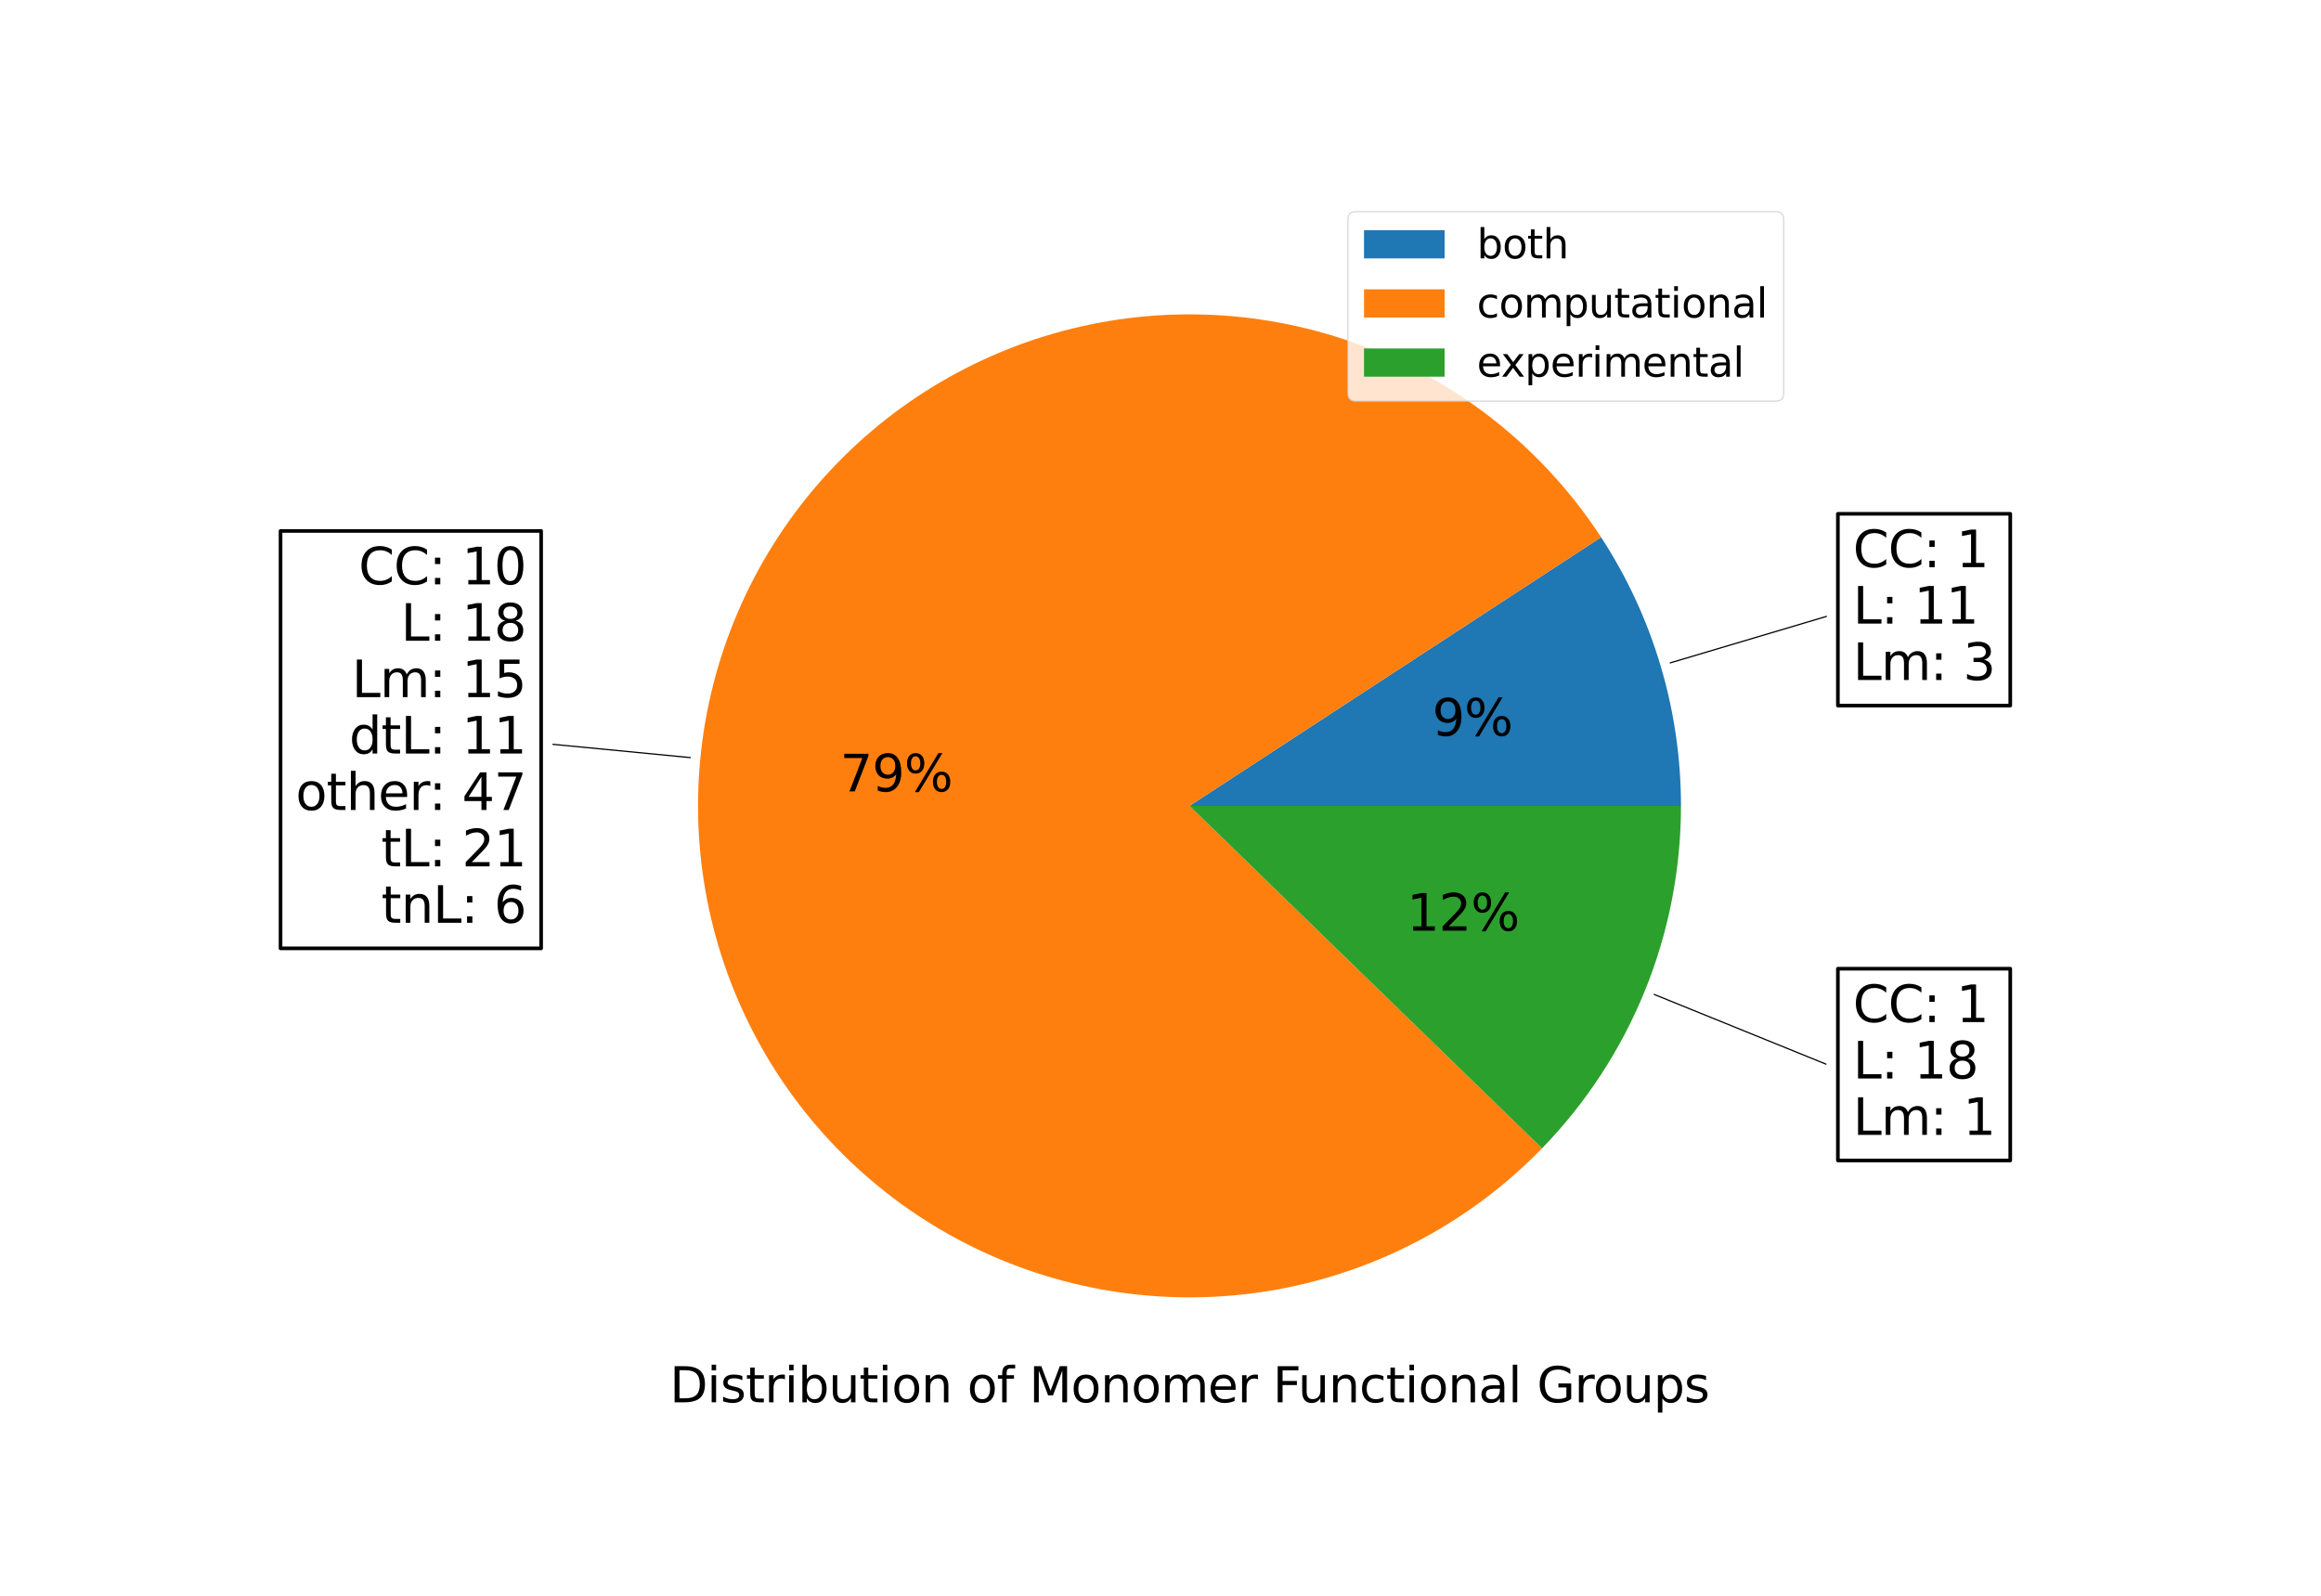 <?xml version="1.0" encoding="utf-8" standalone="no"?>
<!DOCTYPE svg PUBLIC "-//W3C//DTD SVG 1.1//EN"
  "http://www.w3.org/Graphics/SVG/1.1/DTD/svg11.dtd">
<svg xmlns:xlink="http://www.w3.org/1999/xlink" width="460.8pt" height="316.8pt" viewBox="0 0 460.8 316.8" xmlns="http://www.w3.org/2000/svg" version="1.1">
 <defs>
  <style type="text/css">*{stroke-linejoin: round; stroke-linecap: butt}</style>
 </defs>
 <g id="figure_1">
  <g id="patch_1">
   <path d="M 0 316.8
L 460.8 316.8
L 460.8 0
L 0 0
z
" style="fill: #ffffff"/>
  </g>
  <g id="axes_1">
   <g id="patch_2">
    <path d="M 362.606 122.374
L 331.602 131.596
" style="fill: none; stroke: #000000; stroke-width: 0.24; stroke-linecap: round"/>
   </g>
   <g id="text_1">
    <g id="patch_3">
     <path d="M 364.885 140.076
L 399.107 140.076
L 399.107 102.002
L 364.885 102.002
z
" style="fill: #ffffff; stroke: #000000; stroke-width: 0.72; stroke-linejoin: miter"/>
    </g>
    <!-- CC: 1 -->
    <g transform="translate(367.885 112.601) scale(0.1 -0.1)">
     <defs>
      <path id="DejaVuSans-43" d="M 4122 4306
L 4122 3641
Q 3803 3938 3442 4084
Q 3081 4231 2675 4231
Q 1875 4231 1450 3742
Q 1025 3253 1025 2328
Q 1025 1406 1450 917
Q 1875 428 2675 428
Q 3081 428 3442 575
Q 3803 722 4122 1019
L 4122 359
Q 3791 134 3420 21
Q 3050 -91 2638 -91
Q 1578 -91 968 557
Q 359 1206 359 2328
Q 359 3453 968 4101
Q 1578 4750 2638 4750
Q 3056 4750 3426 4639
Q 3797 4528 4122 4306
z
" transform="scale(0.016)"/>
      <path id="DejaVuSans-3a" d="M 750 794
L 1409 794
L 1409 0
L 750 0
L 750 794
z
M 750 3309
L 1409 3309
L 1409 2516
L 750 2516
L 750 3309
z
" transform="scale(0.016)"/>
      <path id="DejaVuSans-20" transform="scale(0.016)"/>
      <path id="DejaVuSans-31" d="M 794 531
L 1825 531
L 1825 4091
L 703 3866
L 703 4441
L 1819 4666
L 2450 4666
L 2450 531
L 3481 531
L 3481 0
L 794 0
L 794 531
z
" transform="scale(0.016)"/>
     </defs>
     <use xlink:href="#DejaVuSans-43"/>
     <use xlink:href="#DejaVuSans-43" transform="translate(69.824 0)"/>
     <use xlink:href="#DejaVuSans-3a" transform="translate(139.648 0)"/>
     <use xlink:href="#DejaVuSans-20" transform="translate(173.34 0)"/>
     <use xlink:href="#DejaVuSans-31" transform="translate(205.127 0)"/>
    </g>
    <!-- L: 11 -->
    <g transform="translate(367.885 123.798) scale(0.1 -0.1)">
     <defs>
      <path id="DejaVuSans-4c" d="M 628 4666
L 1259 4666
L 1259 531
L 3531 531
L 3531 0
L 628 0
L 628 4666
z
" transform="scale(0.016)"/>
     </defs>
     <use xlink:href="#DejaVuSans-4c"/>
     <use xlink:href="#DejaVuSans-3a" transform="translate(55.713 0)"/>
     <use xlink:href="#DejaVuSans-20" transform="translate(89.404 0)"/>
     <use xlink:href="#DejaVuSans-31" transform="translate(121.191 0)"/>
     <use xlink:href="#DejaVuSans-31" transform="translate(184.814 0)"/>
    </g>
    <!-- Lm: 3 -->
    <g transform="translate(367.885 134.996) scale(0.1 -0.1)">
     <defs>
      <path id="DejaVuSans-6d" d="M 3328 2828
Q 3544 3216 3844 3400
Q 4144 3584 4550 3584
Q 5097 3584 5394 3201
Q 5691 2819 5691 2113
L 5691 0
L 5113 0
L 5113 2094
Q 5113 2597 4934 2840
Q 4756 3084 4391 3084
Q 3944 3084 3684 2787
Q 3425 2491 3425 1978
L 3425 0
L 2847 0
L 2847 2094
Q 2847 2600 2669 2842
Q 2491 3084 2119 3084
Q 1678 3084 1418 2786
Q 1159 2488 1159 1978
L 1159 0
L 581 0
L 581 3500
L 1159 3500
L 1159 2956
Q 1356 3278 1631 3431
Q 1906 3584 2284 3584
Q 2666 3584 2933 3390
Q 3200 3197 3328 2828
z
" transform="scale(0.016)"/>
      <path id="DejaVuSans-33" d="M 2597 2516
Q 3050 2419 3304 2112
Q 3559 1806 3559 1356
Q 3559 666 3084 287
Q 2609 -91 1734 -91
Q 1441 -91 1130 -33
Q 819 25 488 141
L 488 750
Q 750 597 1062 519
Q 1375 441 1716 441
Q 2309 441 2620 675
Q 2931 909 2931 1356
Q 2931 1769 2642 2001
Q 2353 2234 1838 2234
L 1294 2234
L 1294 2753
L 1863 2753
Q 2328 2753 2575 2939
Q 2822 3125 2822 3475
Q 2822 3834 2567 4026
Q 2313 4219 1838 4219
Q 1578 4219 1281 4162
Q 984 4106 628 3988
L 628 4550
Q 988 4650 1302 4700
Q 1616 4750 1894 4750
Q 2613 4750 3031 4423
Q 3450 4097 3450 3541
Q 3450 3153 3228 2886
Q 3006 2619 2597 2516
z
" transform="scale(0.016)"/>
     </defs>
     <use xlink:href="#DejaVuSans-4c"/>
     <use xlink:href="#DejaVuSans-6d" transform="translate(55.713 0)"/>
     <use xlink:href="#DejaVuSans-3a" transform="translate(153.125 0)"/>
     <use xlink:href="#DejaVuSans-20" transform="translate(186.816 0)"/>
     <use xlink:href="#DejaVuSans-33" transform="translate(218.604 0)"/>
    </g>
   </g>
   <g id="patch_4">
    <path d="M 109.779 147.767
L 137.049 150.403
" style="fill: none; stroke: #000000; stroke-width: 0.24; stroke-linecap: round"/>
   </g>
   <g id="text_2">
    <g id="patch_5">
     <path d="M 55.697 188.273
L 107.435 188.273
L 107.435 105.408
L 55.697 105.408
z
" style="fill: #ffffff; stroke: #000000; stroke-width: 0.72; stroke-linejoin: miter"/>
    </g>
    <!-- CC: 10 -->
    <g transform="translate(71.197 116.006) scale(0.1 -0.1)">
     <defs>
      <path id="DejaVuSans-30" d="M 2034 4250
Q 1547 4250 1301 3770
Q 1056 3291 1056 2328
Q 1056 1369 1301 889
Q 1547 409 2034 409
Q 2525 409 2770 889
Q 3016 1369 3016 2328
Q 3016 3291 2770 3770
Q 2525 4250 2034 4250
z
M 2034 4750
Q 2819 4750 3233 4129
Q 3647 3509 3647 2328
Q 3647 1150 3233 529
Q 2819 -91 2034 -91
Q 1250 -91 836 529
Q 422 1150 422 2328
Q 422 3509 836 4129
Q 1250 4750 2034 4750
z
" transform="scale(0.016)"/>
     </defs>
     <use xlink:href="#DejaVuSans-43"/>
     <use xlink:href="#DejaVuSans-43" transform="translate(69.824 0)"/>
     <use xlink:href="#DejaVuSans-3a" transform="translate(139.648 0)"/>
     <use xlink:href="#DejaVuSans-20" transform="translate(173.34 0)"/>
     <use xlink:href="#DejaVuSans-31" transform="translate(205.127 0)"/>
     <use xlink:href="#DejaVuSans-30" transform="translate(268.75 0)"/>
    </g>
    <!-- L: 18 -->
    <g transform="translate(79.591 127.204) scale(0.1 -0.1)">
     <defs>
      <path id="DejaVuSans-38" d="M 2034 2216
Q 1584 2216 1326 1975
Q 1069 1734 1069 1313
Q 1069 891 1326 650
Q 1584 409 2034 409
Q 2484 409 2743 651
Q 3003 894 3003 1313
Q 3003 1734 2745 1975
Q 2488 2216 2034 2216
z
M 1403 2484
Q 997 2584 770 2862
Q 544 3141 544 3541
Q 544 4100 942 4425
Q 1341 4750 2034 4750
Q 2731 4750 3128 4425
Q 3525 4100 3525 3541
Q 3525 3141 3298 2862
Q 3072 2584 2669 2484
Q 3125 2378 3379 2068
Q 3634 1759 3634 1313
Q 3634 634 3220 271
Q 2806 -91 2034 -91
Q 1263 -91 848 271
Q 434 634 434 1313
Q 434 1759 690 2068
Q 947 2378 1403 2484
z
M 1172 3481
Q 1172 3119 1398 2916
Q 1625 2713 2034 2713
Q 2441 2713 2670 2916
Q 2900 3119 2900 3481
Q 2900 3844 2670 4047
Q 2441 4250 2034 4250
Q 1625 4250 1398 4047
Q 1172 3844 1172 3481
z
" transform="scale(0.016)"/>
     </defs>
     <use xlink:href="#DejaVuSans-4c"/>
     <use xlink:href="#DejaVuSans-3a" transform="translate(55.713 0)"/>
     <use xlink:href="#DejaVuSans-20" transform="translate(89.404 0)"/>
     <use xlink:href="#DejaVuSans-31" transform="translate(121.191 0)"/>
     <use xlink:href="#DejaVuSans-38" transform="translate(184.814 0)"/>
    </g>
    <!-- Lm: 15 -->
    <g transform="translate(69.85 138.402) scale(0.1 -0.1)">
     <defs>
      <path id="DejaVuSans-35" d="M 691 4666
L 3169 4666
L 3169 4134
L 1269 4134
L 1269 2991
Q 1406 3038 1543 3061
Q 1681 3084 1819 3084
Q 2600 3084 3056 2656
Q 3513 2228 3513 1497
Q 3513 744 3044 326
Q 2575 -91 1722 -91
Q 1428 -91 1123 -41
Q 819 9 494 109
L 494 744
Q 775 591 1075 516
Q 1375 441 1709 441
Q 2250 441 2565 725
Q 2881 1009 2881 1497
Q 2881 1984 2565 2268
Q 2250 2553 1709 2553
Q 1456 2553 1204 2497
Q 953 2441 691 2322
L 691 4666
z
" transform="scale(0.016)"/>
     </defs>
     <use xlink:href="#DejaVuSans-4c"/>
     <use xlink:href="#DejaVuSans-6d" transform="translate(55.713 0)"/>
     <use xlink:href="#DejaVuSans-3a" transform="translate(153.125 0)"/>
     <use xlink:href="#DejaVuSans-20" transform="translate(186.816 0)"/>
     <use xlink:href="#DejaVuSans-31" transform="translate(218.604 0)"/>
     <use xlink:href="#DejaVuSans-35" transform="translate(282.227 0)"/>
    </g>
    <!-- dtL: 11 -->
    <g transform="translate(69.322 149.599) scale(0.1 -0.1)">
     <defs>
      <path id="DejaVuSans-64" d="M 2906 2969
L 2906 4863
L 3481 4863
L 3481 0
L 2906 0
L 2906 525
Q 2725 213 2448 61
Q 2172 -91 1784 -91
Q 1150 -91 751 415
Q 353 922 353 1747
Q 353 2572 751 3078
Q 1150 3584 1784 3584
Q 2172 3584 2448 3432
Q 2725 3281 2906 2969
z
M 947 1747
Q 947 1113 1208 752
Q 1469 391 1925 391
Q 2381 391 2643 752
Q 2906 1113 2906 1747
Q 2906 2381 2643 2742
Q 2381 3103 1925 3103
Q 1469 3103 1208 2742
Q 947 2381 947 1747
z
" transform="scale(0.016)"/>
      <path id="DejaVuSans-74" d="M 1172 4494
L 1172 3500
L 2356 3500
L 2356 3053
L 1172 3053
L 1172 1153
Q 1172 725 1289 603
Q 1406 481 1766 481
L 2356 481
L 2356 0
L 1766 0
Q 1100 0 847 248
Q 594 497 594 1153
L 594 3053
L 172 3053
L 172 3500
L 594 3500
L 594 4494
L 1172 4494
z
" transform="scale(0.016)"/>
     </defs>
     <use xlink:href="#DejaVuSans-64"/>
     <use xlink:href="#DejaVuSans-74" transform="translate(63.477 0)"/>
     <use xlink:href="#DejaVuSans-4c" transform="translate(102.686 0)"/>
     <use xlink:href="#DejaVuSans-3a" transform="translate(158.398 0)"/>
     <use xlink:href="#DejaVuSans-20" transform="translate(192.09 0)"/>
     <use xlink:href="#DejaVuSans-31" transform="translate(223.877 0)"/>
     <use xlink:href="#DejaVuSans-31" transform="translate(287.5 0)"/>
    </g>
    <!-- other: 47 -->
    <g transform="translate(58.697 160.797) scale(0.1 -0.1)">
     <defs>
      <path id="DejaVuSans-6f" d="M 1959 3097
Q 1497 3097 1228 2736
Q 959 2375 959 1747
Q 959 1119 1226 758
Q 1494 397 1959 397
Q 2419 397 2687 759
Q 2956 1122 2956 1747
Q 2956 2369 2687 2733
Q 2419 3097 1959 3097
z
M 1959 3584
Q 2709 3584 3137 3096
Q 3566 2609 3566 1747
Q 3566 888 3137 398
Q 2709 -91 1959 -91
Q 1206 -91 779 398
Q 353 888 353 1747
Q 353 2609 779 3096
Q 1206 3584 1959 3584
z
" transform="scale(0.016)"/>
      <path id="DejaVuSans-68" d="M 3513 2113
L 3513 0
L 2938 0
L 2938 2094
Q 2938 2591 2744 2837
Q 2550 3084 2163 3084
Q 1697 3084 1428 2787
Q 1159 2491 1159 1978
L 1159 0
L 581 0
L 581 4863
L 1159 4863
L 1159 2956
Q 1366 3272 1645 3428
Q 1925 3584 2291 3584
Q 2894 3584 3203 3211
Q 3513 2838 3513 2113
z
" transform="scale(0.016)"/>
      <path id="DejaVuSans-65" d="M 3597 1894
L 3597 1613
L 953 1613
Q 991 1019 1311 708
Q 1631 397 2203 397
Q 2534 397 2845 478
Q 3156 559 3463 722
L 3463 178
Q 3153 47 2828 -22
Q 2503 -91 2169 -91
Q 1331 -91 842 396
Q 353 884 353 1716
Q 353 2575 817 3079
Q 1281 3584 2069 3584
Q 2775 3584 3186 3129
Q 3597 2675 3597 1894
z
M 3022 2063
Q 3016 2534 2758 2815
Q 2500 3097 2075 3097
Q 1594 3097 1305 2825
Q 1016 2553 972 2059
L 3022 2063
z
" transform="scale(0.016)"/>
      <path id="DejaVuSans-72" d="M 2631 2963
Q 2534 3019 2420 3045
Q 2306 3072 2169 3072
Q 1681 3072 1420 2755
Q 1159 2438 1159 1844
L 1159 0
L 581 0
L 581 3500
L 1159 3500
L 1159 2956
Q 1341 3275 1631 3429
Q 1922 3584 2338 3584
Q 2397 3584 2469 3576
Q 2541 3569 2628 3553
L 2631 2963
z
" transform="scale(0.016)"/>
      <path id="DejaVuSans-34" d="M 2419 4116
L 825 1625
L 2419 1625
L 2419 4116
z
M 2253 4666
L 3047 4666
L 3047 1625
L 3713 1625
L 3713 1100
L 3047 1100
L 3047 0
L 2419 0
L 2419 1100
L 313 1100
L 313 1709
L 2253 4666
z
" transform="scale(0.016)"/>
      <path id="DejaVuSans-37" d="M 525 4666
L 3525 4666
L 3525 4397
L 1831 0
L 1172 0
L 2766 4134
L 525 4134
L 525 4666
z
" transform="scale(0.016)"/>
     </defs>
     <use xlink:href="#DejaVuSans-6f"/>
     <use xlink:href="#DejaVuSans-74" transform="translate(61.182 0)"/>
     <use xlink:href="#DejaVuSans-68" transform="translate(100.391 0)"/>
     <use xlink:href="#DejaVuSans-65" transform="translate(163.77 0)"/>
     <use xlink:href="#DejaVuSans-72" transform="translate(225.293 0)"/>
     <use xlink:href="#DejaVuSans-3a" transform="translate(264.656 0)"/>
     <use xlink:href="#DejaVuSans-20" transform="translate(298.348 0)"/>
     <use xlink:href="#DejaVuSans-34" transform="translate(330.135 0)"/>
     <use xlink:href="#DejaVuSans-37" transform="translate(393.758 0)"/>
    </g>
    <!-- tL: 21 -->
    <g transform="translate(75.67 171.995) scale(0.1 -0.1)">
     <defs>
      <path id="DejaVuSans-32" d="M 1228 531
L 3431 531
L 3431 0
L 469 0
L 469 531
Q 828 903 1448 1529
Q 2069 2156 2228 2338
Q 2531 2678 2651 2914
Q 2772 3150 2772 3378
Q 2772 3750 2511 3984
Q 2250 4219 1831 4219
Q 1534 4219 1204 4116
Q 875 4013 500 3803
L 500 4441
Q 881 4594 1212 4672
Q 1544 4750 1819 4750
Q 2544 4750 2975 4387
Q 3406 4025 3406 3419
Q 3406 3131 3298 2873
Q 3191 2616 2906 2266
Q 2828 2175 2409 1742
Q 1991 1309 1228 531
z
" transform="scale(0.016)"/>
     </defs>
     <use xlink:href="#DejaVuSans-74"/>
     <use xlink:href="#DejaVuSans-4c" transform="translate(39.209 0)"/>
     <use xlink:href="#DejaVuSans-3a" transform="translate(94.922 0)"/>
     <use xlink:href="#DejaVuSans-20" transform="translate(128.613 0)"/>
     <use xlink:href="#DejaVuSans-32" transform="translate(160.4 0)"/>
     <use xlink:href="#DejaVuSans-31" transform="translate(224.023 0)"/>
    </g>
    <!-- tnL: 6 -->
    <g transform="translate(75.695 183.193) scale(0.1 -0.1)">
     <defs>
      <path id="DejaVuSans-6e" d="M 3513 2113
L 3513 0
L 2938 0
L 2938 2094
Q 2938 2591 2744 2837
Q 2550 3084 2163 3084
Q 1697 3084 1428 2787
Q 1159 2491 1159 1978
L 1159 0
L 581 0
L 581 3500
L 1159 3500
L 1159 2956
Q 1366 3272 1645 3428
Q 1925 3584 2291 3584
Q 2894 3584 3203 3211
Q 3513 2838 3513 2113
z
" transform="scale(0.016)"/>
      <path id="DejaVuSans-36" d="M 2113 2584
Q 1688 2584 1439 2293
Q 1191 2003 1191 1497
Q 1191 994 1439 701
Q 1688 409 2113 409
Q 2538 409 2786 701
Q 3034 994 3034 1497
Q 3034 2003 2786 2293
Q 2538 2584 2113 2584
z
M 3366 4563
L 3366 3988
Q 3128 4100 2886 4159
Q 2644 4219 2406 4219
Q 1781 4219 1451 3797
Q 1122 3375 1075 2522
Q 1259 2794 1537 2939
Q 1816 3084 2150 3084
Q 2853 3084 3261 2657
Q 3669 2231 3669 1497
Q 3669 778 3244 343
Q 2819 -91 2113 -91
Q 1303 -91 875 529
Q 447 1150 447 2328
Q 447 3434 972 4092
Q 1497 4750 2381 4750
Q 2619 4750 2861 4703
Q 3103 4656 3366 4563
z
" transform="scale(0.016)"/>
     </defs>
     <use xlink:href="#DejaVuSans-74"/>
     <use xlink:href="#DejaVuSans-6e" transform="translate(39.209 0)"/>
     <use xlink:href="#DejaVuSans-4c" transform="translate(102.588 0)"/>
     <use xlink:href="#DejaVuSans-3a" transform="translate(158.301 0)"/>
     <use xlink:href="#DejaVuSans-20" transform="translate(191.992 0)"/>
     <use xlink:href="#DejaVuSans-36" transform="translate(223.779 0)"/>
    </g>
   </g>
   <g id="patch_6">
    <path d="M 362.524 211.259
L 328.431 197.425
" style="fill: none; stroke: #000000; stroke-width: 0.24; stroke-linecap: round"/>
   </g>
   <g id="text_3">
    <g id="patch_7">
     <path d="M 364.885 230.383
L 399.107 230.383
L 399.107 192.31
L 364.885 192.31
z
" style="fill: #ffffff; stroke: #000000; stroke-width: 0.72; stroke-linejoin: miter"/>
    </g>
    <!-- CC: 1 -->
    <g transform="translate(367.885 202.908) scale(0.1 -0.1)">
     <use xlink:href="#DejaVuSans-43"/>
     <use xlink:href="#DejaVuSans-43" transform="translate(69.824 0)"/>
     <use xlink:href="#DejaVuSans-3a" transform="translate(139.648 0)"/>
     <use xlink:href="#DejaVuSans-20" transform="translate(173.34 0)"/>
     <use xlink:href="#DejaVuSans-31" transform="translate(205.127 0)"/>
    </g>
    <!-- L: 18 -->
    <g transform="translate(367.885 214.106) scale(0.1 -0.1)">
     <use xlink:href="#DejaVuSans-4c"/>
     <use xlink:href="#DejaVuSans-3a" transform="translate(55.713 0)"/>
     <use xlink:href="#DejaVuSans-20" transform="translate(89.404 0)"/>
     <use xlink:href="#DejaVuSans-31" transform="translate(121.191 0)"/>
     <use xlink:href="#DejaVuSans-38" transform="translate(184.814 0)"/>
    </g>
    <!-- Lm: 1 -->
    <g transform="translate(367.885 225.304) scale(0.1 -0.1)">
     <use xlink:href="#DejaVuSans-4c"/>
     <use xlink:href="#DejaVuSans-6d" transform="translate(55.713 0)"/>
     <use xlink:href="#DejaVuSans-3a" transform="translate(153.125 0)"/>
     <use xlink:href="#DejaVuSans-20" transform="translate(186.816 0)"/>
     <use xlink:href="#DejaVuSans-31" transform="translate(218.604 0)"/>
    </g>
   </g>
   <g id="patch_8">
    <path d="M 333.734 159.984
C 333.734 150.565 332.37 141.195 329.685 132.166
C 327 123.138 323.021 114.546 317.873 106.657
L 236.16 159.984
z
" style="fill: #1f77b4"/>
   </g>
   <g id="patch_9">
    <path d="M 317.873 106.657
C 312.381 98.241 305.621 90.724 297.833 84.372
C 290.045 78.02 281.323 72.909 271.975 69.22
C 262.626 65.531 252.764 63.309 242.737 62.632
C 232.71 61.954 222.639 62.83 212.879 65.228
C 203.12 67.625 193.789 71.517 185.218 76.764
C 176.646 82.01 168.937 88.55 162.362 96.151
C 155.788 103.752 150.427 112.323 146.469 121.561
C 142.512 130.798 140.005 140.592 139.038 150.596
C 138.071 160.599 138.656 170.691 140.77 180.516
C 142.885 190.341 146.505 199.78 151.502 208.5
C 156.499 217.219 162.813 225.114 170.22 231.906
C 177.628 238.697 186.041 244.304 195.16 248.527
C 204.28 252.749 213.997 255.538 223.968 256.794
C 233.939 258.049 244.044 257.757 253.926 255.927
C 263.808 254.098 273.348 250.752 282.208 246.009
C 291.068 241.266 299.143 235.183 306.146 227.975
L 236.16 159.984
z
" style="fill: #ff7f0e"/>
   </g>
   <g id="patch_10">
    <path d="M 306.146 227.975
C 314.909 218.955 321.846 208.325 326.575 196.672
C 331.303 185.018 333.734 172.56 333.734 159.984
L 236.16 159.984
z
" style="fill: #2ca02c"/>
   </g>
   <g id="matplotlib.axis_1"/>
   <g id="matplotlib.axis_2"/>
   <g id="text_4">
    <!-- 9% -->
    <g transform="translate(284.343 146.053) scale(0.1 -0.1)">
     <defs>
      <path id="DejaVuSans-39" d="M 703 97
L 703 672
Q 941 559 1184 500
Q 1428 441 1663 441
Q 2288 441 2617 861
Q 2947 1281 2994 2138
Q 2813 1869 2534 1725
Q 2256 1581 1919 1581
Q 1219 1581 811 2004
Q 403 2428 403 3163
Q 403 3881 828 4315
Q 1253 4750 1959 4750
Q 2769 4750 3195 4129
Q 3622 3509 3622 2328
Q 3622 1225 3098 567
Q 2575 -91 1691 -91
Q 1453 -91 1209 -44
Q 966 3 703 97
z
M 1959 2075
Q 2384 2075 2632 2365
Q 2881 2656 2881 3163
Q 2881 3666 2632 3958
Q 2384 4250 1959 4250
Q 1534 4250 1286 3958
Q 1038 3666 1038 3163
Q 1038 2656 1286 2365
Q 1534 2075 1959 2075
z
" transform="scale(0.016)"/>
      <path id="DejaVuSans-25" d="M 4653 2053
Q 4381 2053 4226 1822
Q 4072 1591 4072 1178
Q 4072 772 4226 539
Q 4381 306 4653 306
Q 4919 306 5073 539
Q 5228 772 5228 1178
Q 5228 1588 5073 1820
Q 4919 2053 4653 2053
z
M 4653 2450
Q 5147 2450 5437 2106
Q 5728 1763 5728 1178
Q 5728 594 5436 251
Q 5144 -91 4653 -91
Q 4153 -91 3862 251
Q 3572 594 3572 1178
Q 3572 1766 3864 2108
Q 4156 2450 4653 2450
z
M 1428 4353
Q 1159 4353 1004 4120
Q 850 3888 850 3481
Q 850 3069 1003 2837
Q 1156 2606 1428 2606
Q 1700 2606 1854 2837
Q 2009 3069 2009 3481
Q 2009 3884 1853 4118
Q 1697 4353 1428 4353
z
M 4250 4750
L 4750 4750
L 1831 -91
L 1331 -91
L 4250 4750
z
M 1428 4750
Q 1922 4750 2215 4408
Q 2509 4066 2509 3481
Q 2509 2891 2217 2550
Q 1925 2209 1428 2209
Q 931 2209 642 2551
Q 353 2894 353 3481
Q 353 4063 643 4406
Q 934 4750 1428 4750
z
" transform="scale(0.016)"/>
     </defs>
     <use xlink:href="#DejaVuSans-39"/>
     <use xlink:href="#DejaVuSans-25" transform="translate(63.623 0)"/>
    </g>
   </g>
   <g id="text_5">
    <!-- 79% -->
    <g transform="translate(166.774 157.11) scale(0.1 -0.1)">
     <use xlink:href="#DejaVuSans-37"/>
     <use xlink:href="#DejaVuSans-39" transform="translate(63.623 0)"/>
     <use xlink:href="#DejaVuSans-25" transform="translate(127.246 0)"/>
    </g>
   </g>
   <g id="text_6">
    <!-- 12% -->
    <g transform="translate(279.295 184.756) scale(0.1 -0.1)">
     <use xlink:href="#DejaVuSans-31"/>
     <use xlink:href="#DejaVuSans-32" transform="translate(63.623 0)"/>
     <use xlink:href="#DejaVuSans-25" transform="translate(127.246 0)"/>
    </g>
   </g>
   <g id="text_7">
    <!-- Distribution of Monomer Functional Groups -->
    <g transform="translate(132.969 278.391) scale(0.096 -0.096)">
     <defs>
      <path id="DejaVuSans-44" d="M 1259 4147
L 1259 519
L 2022 519
Q 2988 519 3436 956
Q 3884 1394 3884 2338
Q 3884 3275 3436 3711
Q 2988 4147 2022 4147
L 1259 4147
z
M 628 4666
L 1925 4666
Q 3281 4666 3915 4102
Q 4550 3538 4550 2338
Q 4550 1131 3912 565
Q 3275 0 1925 0
L 628 0
L 628 4666
z
" transform="scale(0.016)"/>
      <path id="DejaVuSans-69" d="M 603 3500
L 1178 3500
L 1178 0
L 603 0
L 603 3500
z
M 603 4863
L 1178 4863
L 1178 4134
L 603 4134
L 603 4863
z
" transform="scale(0.016)"/>
      <path id="DejaVuSans-73" d="M 2834 3397
L 2834 2853
Q 2591 2978 2328 3040
Q 2066 3103 1784 3103
Q 1356 3103 1142 2972
Q 928 2841 928 2578
Q 928 2378 1081 2264
Q 1234 2150 1697 2047
L 1894 2003
Q 2506 1872 2764 1633
Q 3022 1394 3022 966
Q 3022 478 2636 193
Q 2250 -91 1575 -91
Q 1294 -91 989 -36
Q 684 19 347 128
L 347 722
Q 666 556 975 473
Q 1284 391 1588 391
Q 1994 391 2212 530
Q 2431 669 2431 922
Q 2431 1156 2273 1281
Q 2116 1406 1581 1522
L 1381 1569
Q 847 1681 609 1914
Q 372 2147 372 2553
Q 372 3047 722 3315
Q 1072 3584 1716 3584
Q 2034 3584 2315 3537
Q 2597 3491 2834 3397
z
" transform="scale(0.016)"/>
      <path id="DejaVuSans-62" d="M 3116 1747
Q 3116 2381 2855 2742
Q 2594 3103 2138 3103
Q 1681 3103 1420 2742
Q 1159 2381 1159 1747
Q 1159 1113 1420 752
Q 1681 391 2138 391
Q 2594 391 2855 752
Q 3116 1113 3116 1747
z
M 1159 2969
Q 1341 3281 1617 3432
Q 1894 3584 2278 3584
Q 2916 3584 3314 3078
Q 3713 2572 3713 1747
Q 3713 922 3314 415
Q 2916 -91 2278 -91
Q 1894 -91 1617 61
Q 1341 213 1159 525
L 1159 0
L 581 0
L 581 4863
L 1159 4863
L 1159 2969
z
" transform="scale(0.016)"/>
      <path id="DejaVuSans-75" d="M 544 1381
L 544 3500
L 1119 3500
L 1119 1403
Q 1119 906 1312 657
Q 1506 409 1894 409
Q 2359 409 2629 706
Q 2900 1003 2900 1516
L 2900 3500
L 3475 3500
L 3475 0
L 2900 0
L 2900 538
Q 2691 219 2414 64
Q 2138 -91 1772 -91
Q 1169 -91 856 284
Q 544 659 544 1381
z
M 1991 3584
L 1991 3584
z
" transform="scale(0.016)"/>
      <path id="DejaVuSans-66" d="M 2375 4863
L 2375 4384
L 1825 4384
Q 1516 4384 1395 4259
Q 1275 4134 1275 3809
L 1275 3500
L 2222 3500
L 2222 3053
L 1275 3053
L 1275 0
L 697 0
L 697 3053
L 147 3053
L 147 3500
L 697 3500
L 697 3744
Q 697 4328 969 4595
Q 1241 4863 1831 4863
L 2375 4863
z
" transform="scale(0.016)"/>
      <path id="DejaVuSans-4d" d="M 628 4666
L 1569 4666
L 2759 1491
L 3956 4666
L 4897 4666
L 4897 0
L 4281 0
L 4281 4097
L 3078 897
L 2444 897
L 1241 4097
L 1241 0
L 628 0
L 628 4666
z
" transform="scale(0.016)"/>
      <path id="DejaVuSans-46" d="M 628 4666
L 3309 4666
L 3309 4134
L 1259 4134
L 1259 2759
L 3109 2759
L 3109 2228
L 1259 2228
L 1259 0
L 628 0
L 628 4666
z
" transform="scale(0.016)"/>
      <path id="DejaVuSans-63" d="M 3122 3366
L 3122 2828
Q 2878 2963 2633 3030
Q 2388 3097 2138 3097
Q 1578 3097 1268 2742
Q 959 2388 959 1747
Q 959 1106 1268 751
Q 1578 397 2138 397
Q 2388 397 2633 464
Q 2878 531 3122 666
L 3122 134
Q 2881 22 2623 -34
Q 2366 -91 2075 -91
Q 1284 -91 818 406
Q 353 903 353 1747
Q 353 2603 823 3093
Q 1294 3584 2113 3584
Q 2378 3584 2631 3529
Q 2884 3475 3122 3366
z
" transform="scale(0.016)"/>
      <path id="DejaVuSans-61" d="M 2194 1759
Q 1497 1759 1228 1600
Q 959 1441 959 1056
Q 959 750 1161 570
Q 1363 391 1709 391
Q 2188 391 2477 730
Q 2766 1069 2766 1631
L 2766 1759
L 2194 1759
z
M 3341 1997
L 3341 0
L 2766 0
L 2766 531
Q 2569 213 2275 61
Q 1981 -91 1556 -91
Q 1019 -91 701 211
Q 384 513 384 1019
Q 384 1609 779 1909
Q 1175 2209 1959 2209
L 2766 2209
L 2766 2266
Q 2766 2663 2505 2880
Q 2244 3097 1772 3097
Q 1472 3097 1187 3025
Q 903 2953 641 2809
L 641 3341
Q 956 3463 1253 3523
Q 1550 3584 1831 3584
Q 2591 3584 2966 3190
Q 3341 2797 3341 1997
z
" transform="scale(0.016)"/>
      <path id="DejaVuSans-6c" d="M 603 4863
L 1178 4863
L 1178 0
L 603 0
L 603 4863
z
" transform="scale(0.016)"/>
      <path id="DejaVuSans-47" d="M 3809 666
L 3809 1919
L 2778 1919
L 2778 2438
L 4434 2438
L 4434 434
Q 4069 175 3628 42
Q 3188 -91 2688 -91
Q 1594 -91 976 548
Q 359 1188 359 2328
Q 359 3472 976 4111
Q 1594 4750 2688 4750
Q 3144 4750 3555 4637
Q 3966 4525 4313 4306
L 4313 3634
Q 3963 3931 3569 4081
Q 3175 4231 2741 4231
Q 1884 4231 1454 3753
Q 1025 3275 1025 2328
Q 1025 1384 1454 906
Q 1884 428 2741 428
Q 3075 428 3337 486
Q 3600 544 3809 666
z
" transform="scale(0.016)"/>
      <path id="DejaVuSans-70" d="M 1159 525
L 1159 -1331
L 581 -1331
L 581 3500
L 1159 3500
L 1159 2969
Q 1341 3281 1617 3432
Q 1894 3584 2278 3584
Q 2916 3584 3314 3078
Q 3713 2572 3713 1747
Q 3713 922 3314 415
Q 2916 -91 2278 -91
Q 1894 -91 1617 61
Q 1341 213 1159 525
z
M 3116 1747
Q 3116 2381 2855 2742
Q 2594 3103 2138 3103
Q 1681 3103 1420 2742
Q 1159 2381 1159 1747
Q 1159 1113 1420 752
Q 1681 391 2138 391
Q 2594 391 2855 752
Q 3116 1113 3116 1747
z
" transform="scale(0.016)"/>
     </defs>
     <use xlink:href="#DejaVuSans-44"/>
     <use xlink:href="#DejaVuSans-69" transform="translate(77.002 0)"/>
     <use xlink:href="#DejaVuSans-73" transform="translate(104.785 0)"/>
     <use xlink:href="#DejaVuSans-74" transform="translate(156.885 0)"/>
     <use xlink:href="#DejaVuSans-72" transform="translate(196.094 0)"/>
     <use xlink:href="#DejaVuSans-69" transform="translate(237.207 0)"/>
     <use xlink:href="#DejaVuSans-62" transform="translate(264.99 0)"/>
     <use xlink:href="#DejaVuSans-75" transform="translate(328.467 0)"/>
     <use xlink:href="#DejaVuSans-74" transform="translate(391.846 0)"/>
     <use xlink:href="#DejaVuSans-69" transform="translate(431.055 0)"/>
     <use xlink:href="#DejaVuSans-6f" transform="translate(458.838 0)"/>
     <use xlink:href="#DejaVuSans-6e" transform="translate(520.02 0)"/>
     <use xlink:href="#DejaVuSans-20" transform="translate(583.398 0)"/>
     <use xlink:href="#DejaVuSans-6f" transform="translate(615.186 0)"/>
     <use xlink:href="#DejaVuSans-66" transform="translate(676.367 0)"/>
     <use xlink:href="#DejaVuSans-20" transform="translate(711.572 0)"/>
     <use xlink:href="#DejaVuSans-4d" transform="translate(743.359 0)"/>
     <use xlink:href="#DejaVuSans-6f" transform="translate(829.639 0)"/>
     <use xlink:href="#DejaVuSans-6e" transform="translate(890.82 0)"/>
     <use xlink:href="#DejaVuSans-6f" transform="translate(954.199 0)"/>
     <use xlink:href="#DejaVuSans-6d" transform="translate(1015.381 0)"/>
     <use xlink:href="#DejaVuSans-65" transform="translate(1112.793 0)"/>
     <use xlink:href="#DejaVuSans-72" transform="translate(1174.316 0)"/>
     <use xlink:href="#DejaVuSans-20" transform="translate(1215.43 0)"/>
     <use xlink:href="#DejaVuSans-46" transform="translate(1247.217 0)"/>
     <use xlink:href="#DejaVuSans-75" transform="translate(1299.236 0)"/>
     <use xlink:href="#DejaVuSans-6e" transform="translate(1362.615 0)"/>
     <use xlink:href="#DejaVuSans-63" transform="translate(1425.994 0)"/>
     <use xlink:href="#DejaVuSans-74" transform="translate(1480.975 0)"/>
     <use xlink:href="#DejaVuSans-69" transform="translate(1520.184 0)"/>
     <use xlink:href="#DejaVuSans-6f" transform="translate(1547.967 0)"/>
     <use xlink:href="#DejaVuSans-6e" transform="translate(1609.148 0)"/>
     <use xlink:href="#DejaVuSans-61" transform="translate(1672.527 0)"/>
     <use xlink:href="#DejaVuSans-6c" transform="translate(1733.807 0)"/>
     <use xlink:href="#DejaVuSans-20" transform="translate(1761.59 0)"/>
     <use xlink:href="#DejaVuSans-47" transform="translate(1793.377 0)"/>
     <use xlink:href="#DejaVuSans-72" transform="translate(1870.867 0)"/>
     <use xlink:href="#DejaVuSans-6f" transform="translate(1909.73 0)"/>
     <use xlink:href="#DejaVuSans-75" transform="translate(1970.912 0)"/>
     <use xlink:href="#DejaVuSans-70" transform="translate(2034.291 0)"/>
     <use xlink:href="#DejaVuSans-73" transform="translate(2097.768 0)"/>
    </g>
   </g>
   <g id="legend_1">
    <g id="patch_11">
     <path d="M 269.205 79.644
L 352.528 79.644
Q 354.128 79.644 354.128 78.043
L 354.128 43.616
Q 354.128 42.016 352.528 42.016
L 269.205 42.016
Q 267.606 42.016 267.606 43.616
L 267.606 78.043
Q 267.606 79.644 269.205 79.644
z
" style="fill: #ffffff; opacity: 0.8; stroke: #cccccc; stroke-width: 0.24; stroke-linejoin: miter"/>
    </g>
    <g id="patch_12">
     <path d="M 270.805 51.295
L 286.805 51.295
L 286.805 45.695
L 270.805 45.695
z
" style="fill: #1f77b4"/>
    </g>
    <g id="text_8">
     <!-- both -->
     <g transform="translate(293.205 51.295) scale(0.08 -0.08)">
      <use xlink:href="#DejaVuSans-62"/>
      <use xlink:href="#DejaVuSans-6f" transform="translate(63.477 0)"/>
      <use xlink:href="#DejaVuSans-74" transform="translate(124.658 0)"/>
      <use xlink:href="#DejaVuSans-68" transform="translate(163.867 0)"/>
     </g>
    </g>
    <g id="patch_13">
     <path d="M 270.805 63.037
L 286.805 63.037
L 286.805 57.437
L 270.805 57.437
z
" style="fill: #ff7f0e"/>
    </g>
    <g id="text_9">
     <!-- computational -->
     <g transform="translate(293.205 63.037) scale(0.08 -0.08)">
      <use xlink:href="#DejaVuSans-63"/>
      <use xlink:href="#DejaVuSans-6f" transform="translate(54.98 0)"/>
      <use xlink:href="#DejaVuSans-6d" transform="translate(116.162 0)"/>
      <use xlink:href="#DejaVuSans-70" transform="translate(213.574 0)"/>
      <use xlink:href="#DejaVuSans-75" transform="translate(277.051 0)"/>
      <use xlink:href="#DejaVuSans-74" transform="translate(340.43 0)"/>
      <use xlink:href="#DejaVuSans-61" transform="translate(379.639 0)"/>
      <use xlink:href="#DejaVuSans-74" transform="translate(440.918 0)"/>
      <use xlink:href="#DejaVuSans-69" transform="translate(480.127 0)"/>
      <use xlink:href="#DejaVuSans-6f" transform="translate(507.91 0)"/>
      <use xlink:href="#DejaVuSans-6e" transform="translate(569.092 0)"/>
      <use xlink:href="#DejaVuSans-61" transform="translate(632.471 0)"/>
      <use xlink:href="#DejaVuSans-6c" transform="translate(693.75 0)"/>
     </g>
    </g>
    <g id="patch_14">
     <path d="M 270.805 74.78
L 286.805 74.78
L 286.805 69.18
L 270.805 69.18
z
" style="fill: #2ca02c"/>
    </g>
    <g id="text_10">
     <!-- experimental -->
     <g transform="translate(293.205 74.78) scale(0.08 -0.08)">
      <defs>
       <path id="DejaVuSans-78" d="M 3513 3500
L 2247 1797
L 3578 0
L 2900 0
L 1881 1375
L 863 0
L 184 0
L 1544 1831
L 300 3500
L 978 3500
L 1906 2253
L 2834 3500
L 3513 3500
z
" transform="scale(0.016)"/>
      </defs>
      <use xlink:href="#DejaVuSans-65"/>
      <use xlink:href="#DejaVuSans-78" transform="translate(59.773 0)"/>
      <use xlink:href="#DejaVuSans-70" transform="translate(118.953 0)"/>
      <use xlink:href="#DejaVuSans-65" transform="translate(182.43 0)"/>
      <use xlink:href="#DejaVuSans-72" transform="translate(243.953 0)"/>
      <use xlink:href="#DejaVuSans-69" transform="translate(285.066 0)"/>
      <use xlink:href="#DejaVuSans-6d" transform="translate(312.85 0)"/>
      <use xlink:href="#DejaVuSans-65" transform="translate(410.262 0)"/>
      <use xlink:href="#DejaVuSans-6e" transform="translate(471.785 0)"/>
      <use xlink:href="#DejaVuSans-74" transform="translate(535.164 0)"/>
      <use xlink:href="#DejaVuSans-61" transform="translate(574.373 0)"/>
      <use xlink:href="#DejaVuSans-6c" transform="translate(635.652 0)"/>
     </g>
    </g>
   </g>
  </g>
 </g>
</svg>
